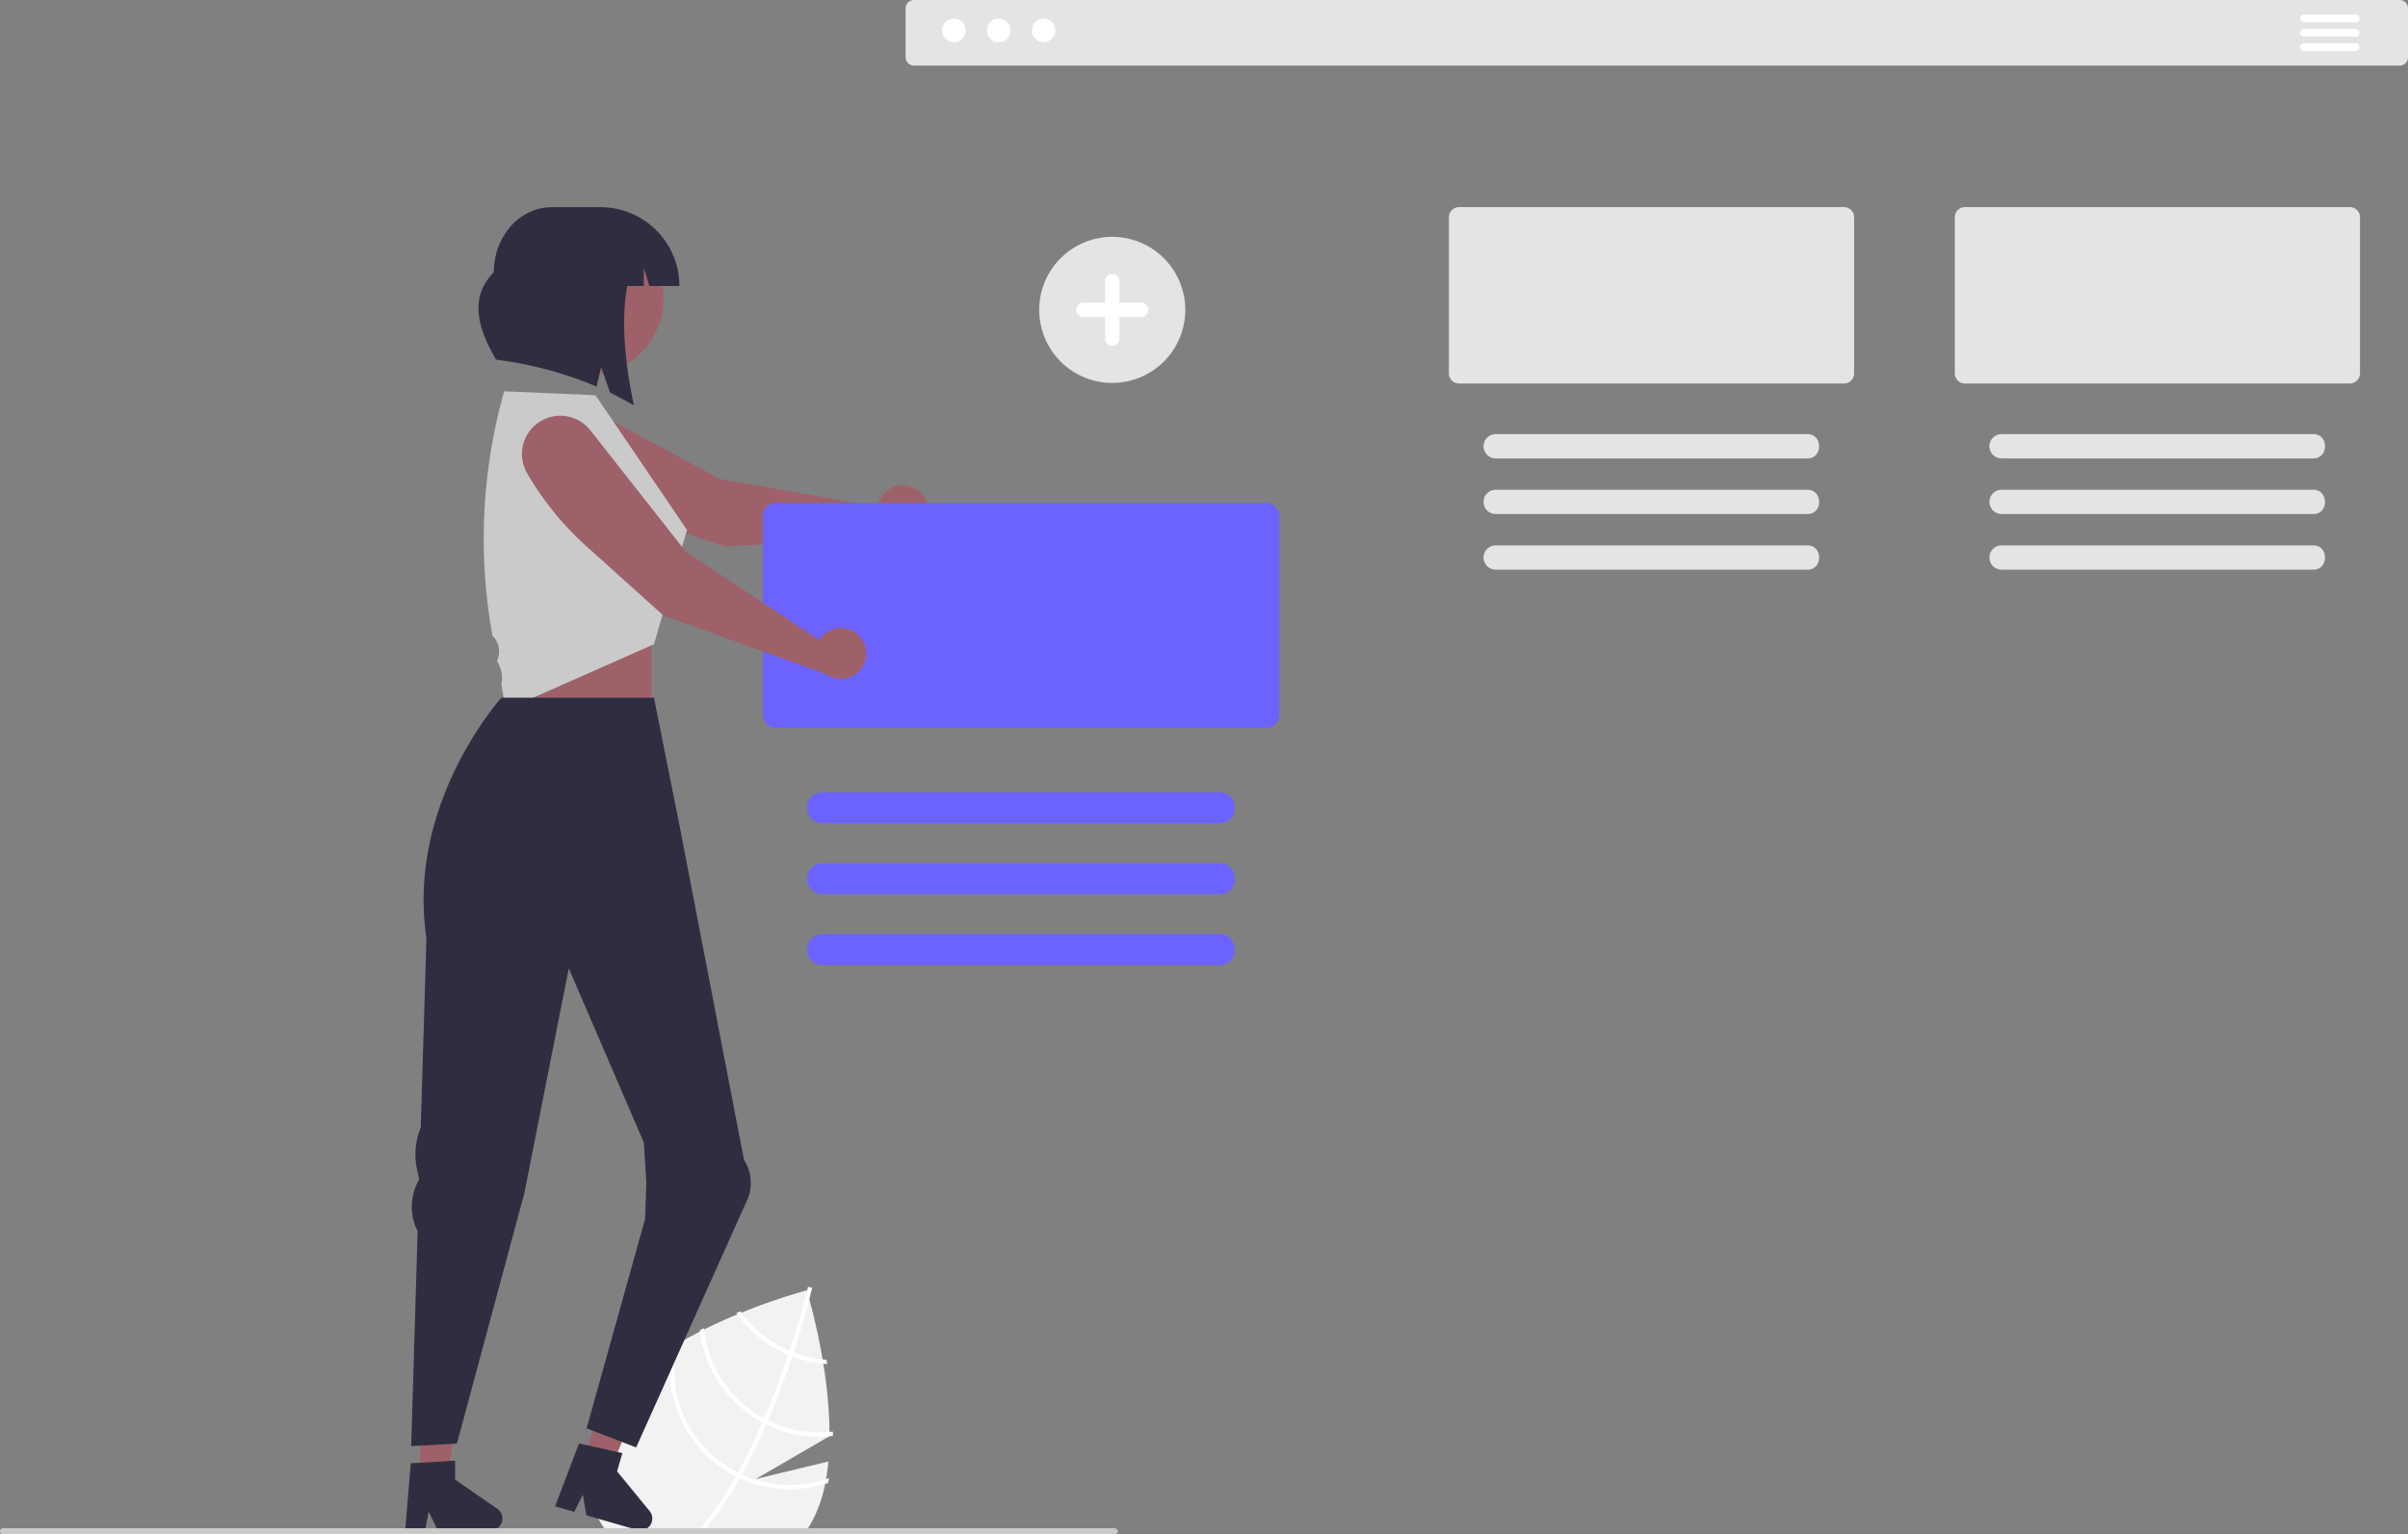 <svg xmlns="http://www.w3.org/2000/svg" id="currentIllo" data-name="Layer 1" width="947.25" height="603.69" viewBox="0 0 947.25 603.69" class="injected-svg DownloadModal__ImageFile-sc-p17csy-5 iIfSkb grid_media" xmlns:xlink="http://www.w3.org/1999/xlink"><rect x="0" y="0" width="947.25" height="603.69" fill="#808080" stroke="none"/><path d="M452.655,713.275l-29,16.84,28.59-6.9c-.22,2.36-.52,4.68-.92,6.95-.11.63-.23,1.25-.36,1.87a51.878,51.878,0,0,1-5.25,14.92c-.48.86-.96,1.7-1.46,2.51-.48.82-.98,1.61-1.49,2.38H365.895c-.64-.77-1.25-1.57-1.81-2.38a35.976,35.976,0,0,1-6.18-26.62,44.968,44.968,0,0,1,1.2-5.63,51.568,51.568,0,0,1,1.83-5.57,73.442,73.442,0,0,1,4.41-9.35c3.52-6.34,9.01-12.06,15.48-17.14a108.069,108.069,0,0,1,9.78-6.8q.96-.615,1.95-1.2c1.01-.6,2.02-1.19,3.04-1.76,2.03-1.16,4.08-2.26,6.13-3.3.54-.28,1.07-.55,1.6-.81,4.45-2.22,8.88-4.21,13.1-5.96.53-.22,1.07-.44,1.6-.65a233.308,233.308,0,0,1,25.72-8.81s.03.08.08.25c.13.46.46,1.57.91,3.21,1.25,4.55,3.45,13.23,5.22,23.71.1.57.19,1.15.29,1.73a181.688,181.688,0,0,1,2.45,26.81c.01.56.01,1.11.01,1.67Z" transform="translate(-126.375 -148.155)" fill="#f2f2f2"/><path d="M445.865,654.845c-.01.03-.11.52-.34,1.42-.19.75-.45,1.78-.79,3.06-1.17,4.47-3.25,11.96-6.21,20.98-.17.52-.35,1.06-.53,1.6-2.06,6.17-4.51,12.99-7.34,20-.71,1.76-1.42,3.49-2.15,5.18-.22.53-.44,1.05-.67,1.56q-4.65,10.77-9.57,19.71l-.83,1.49a134.524,134.524,0,0,1-13.19,19.62c-.67.82-1.35,1.61-2.04,2.38h-2.32c.7-.77,1.4-1.57,2.08-2.38a132.146,132.146,0,0,0,13.87-20.4c.28-.49.56-.98.83-1.48,3.53-6.41,6.74-13.11,9.61-19.75.23-.51.45-1.03.67-1.56,3.75-8.78,6.9-17.41,9.44-25.01.18-.54.36-1.08.53-1.61,3.7-11.22,6.02-20.02,6.91-23.54.12-.52.22-.93.29-1.21.07-.26.1-.41.11-.44l.81.19h.01Z" transform="translate(-126.375 -148.155)" fill="#fff"/><path d="M451.485,683.165c-.51-.03-1.02-.08-1.53-.13a44.996,44.996,0,0,1-11.43-2.73c-.53-.21-1.07-.42-1.61-.65a45.858,45.858,0,0,1-4.28-2.11,45.276,45.276,0,0,1-14.61-12.87c-.13-.17-.26-.35-.38-.52q-.78.33-1.59.66c.12.17.24.34.37.51a46.766,46.766,0,0,0,15.39,13.7,48.307,48.307,0,0,0,4.57,2.24c.53.22,1.07.44,1.61.64a46.891,46.891,0,0,0,12.25,2.86c.5.05,1.01.09,1.51.12C451.665,684.295,451.575,683.725,451.485,683.165Z" transform="translate(-126.375 -148.155)" fill="#fff"/><path d="M452.695,711.575a45.37,45.37,0,0,1-24.19-4.49q-.795-.375-1.56-.81a4.233,4.233,0,0,1-.47-.25,45.58,45.58,0,0,1-23.15-34.74c-.02-.17-.04-.35-.06-.52-.54.28-1.08.55-1.61.83.02.17.04.33.07.5a47.226,47.226,0,0,0,23.93,35.41c.2.11.41.23.62.33q.78.42,1.56.81a47.05,47.05,0,0,0,24.82,4.63c.45-.04.9-.09,1.35-.14,0-.57.01-1.13.01-1.7C453.575,711.485,453.135,711.535,452.695,711.575Z" transform="translate(-126.375 -148.155)" fill="#fff"/><path d="M451.325,730.165a45.548,45.548,0,0,1-27.75.21,44.468,44.468,0,0,1-5.31-2.02c-.54-.24-1.07-.5-1.6-.77-.57-.28-1.13-.58-1.68-.88a45.675,45.675,0,0,1-23.39-42.39,43.763,43.763,0,0,1,.96-7.16c.03-.16.06-.32.1-.48-.66.41-1.32.82-1.97,1.24-.03.15-.06.29-.08.44a46.771,46.771,0,0,0-.73,9.79,47.253,47.253,0,0,0,24.28,40.03c.56.31,1.12.61,1.68.89.53.27,1.07.53,1.6.78a47.175,47.175,0,0,0,33.53,2.19c.37-.1.74-.22,1.11-.34.15-.64.28-1.28.4-1.92C452.095,729.915,451.715,730.045,451.325,730.165Z" transform="translate(-126.375 -148.155)" fill="#fff"/><rect x="200.25" y="246.52" width="56" height="56" fill="#9e616a"/><polygon points="165.326 581.214 176.36 581.213 181.608 538.656 165.324 538.657 165.326 581.214" fill="#9e616a"/><path d="M321.985,741.805l-16.58-11.45v-7.47l-1.88.11-11.82.71-3.74.22-2.13,25.54-.07.85h7.83l.16-.85,1.24-6.54,3.17,6.54.41.85H319.335a4.679,4.679,0,0,0,4.67-4.66A4.671,4.671,0,0,0,321.985,741.805Z" transform="translate(-126.375 -148.155)" fill="#2f2e41"/><polygon points="229.853 574.209 240.457 577.258 257.265 537.81 241.615 533.309 229.853 574.209" fill="#9e616a"/><path d="M381.895,742.695l-12.77-15.59,2.07-7.18-1.84-.41-10.25-2.3-1.31-.29-3.65-.82-9.41,24.75,7.52,2.17,3.39-6.72,1.39,8.09,4.74,1.36,12.89,3.71,2.33.67a4.663,4.663,0,0,0,4.9-7.44Z" transform="translate(-126.375 -148.155)" fill="#2f2e41"/><path d="M1070.355,148.155H485.895a3.28,3.28,0,0,0-3.27,3.28v19.25a3.28,3.28,0,0,0,3.27,3.28h584.46a3.28,3.28,0,0,0,3.27-3.28v-19.25A3.28,3.28,0,0,0,1070.355,148.155Z" transform="translate(-126.375 -148.155)" fill="#e4e4e4"/><circle id="b5b16cf8-67a2-4f26-b1bf-3e43b6764a92" data-name="Ellipse 90" cx="375.249" cy="11.965" r="4.648" fill="#fff"/><circle id="b66c556c-a3ce-485d-a169-682ae89102b6" data-name="Ellipse 91" cx="392.89" cy="11.965" r="4.648" fill="#fff"/><circle id="b9ccba63-6bb8-47f6-85e8-d2b1a1d873e2" data-name="Ellipse 92" cx="410.533" cy="11.965" r="4.648" fill="#fff"/><path d="M1053.065,153.915h-20.31a1.505,1.505,0,1,0,0,3.01h20.31a1.505,1.505,0,1,0,0-3.01Z" transform="translate(-126.375 -148.155)" fill="#fff"/><path d="M1053.065,159.555h-20.31a1.505,1.505,0,1,0,0,3.01h20.31a1.505,1.505,0,1,0,0-3.01Z" transform="translate(-126.375 -148.155)" fill="#fff"/><path d="M1053.065,165.195h-20.31a1.505,1.505,0,1,0,0,3.01h20.31a1.505,1.505,0,1,0,0-3.01Z" transform="translate(-126.375 -148.155)" fill="#fff"/><path d="M1050.755,229.645H899.325a3.99,3.99,0,0,0-3.98,3.98v61.45a3.99,3.99,0,0,0,3.98,3.98h151.43a3.984,3.984,0,0,0,3.98-3.98v-61.45A3.984,3.984,0,0,0,1050.755,229.645Z" transform="translate(-126.375 -148.155)" fill="#e4e4e4"/><path d="M1036.335,318.975H913.745a4.775,4.775,0,0,0,0,9.55H1036.335C1042.555,328.615,1042.495,318.885,1036.335,318.975Z" transform="translate(-126.375 -148.155)" fill="#e4e4e4"/><path d="M1036.335,340.865H913.745a4.775,4.775,0,0,0,0,9.55H1036.335C1042.555,350.505,1042.495,340.775,1036.335,340.865Z" transform="translate(-126.375 -148.155)" fill="#e4e4e4"/><path d="M1036.335,362.755H913.745a4.775,4.775,0,0,0,0,9.55H1036.335C1042.555,372.395,1042.495,362.665,1036.335,362.755Z" transform="translate(-126.375 -148.155)" fill="#e4e4e4"/><path d="M851.755,229.645H700.325a3.99,3.99,0,0,0-3.98,3.98v61.45a3.99,3.99,0,0,0,3.98,3.98H851.755a3.984,3.984,0,0,0,3.98-3.98v-61.45A3.984,3.984,0,0,0,851.755,229.645Z" transform="translate(-126.375 -148.155)" fill="#e4e4e4"/><path d="M837.335,318.975H714.745a4.775,4.775,0,0,0,0,9.55H837.335C843.555,328.615,843.495,318.885,837.335,318.975Z" transform="translate(-126.375 -148.155)" fill="#e4e4e4"/><path d="M837.335,340.865H714.745a4.775,4.775,0,0,0,0,9.55H837.335C843.555,350.505,843.495,340.775,837.335,340.865Z" transform="translate(-126.375 -148.155)" fill="#e4e4e4"/><path d="M837.335,362.755H714.745a4.775,4.775,0,0,0,0,9.55H837.335C843.555,372.395,843.495,362.665,837.335,362.755Z" transform="translate(-126.375 -148.155)" fill="#e4e4e4"/><path d="M472.043,345.862a10.024,10.024,0,0,0-.423,1.747l-62.004-10.96-53.408-28.799a15.08,15.08,0,0,0-16.097,25.418l0,0A118.971,118.971,0,0,0,372.847,350.264l38.72,12.969,67.821-4.347a9.997,9.997,0,1,0-7.345-13.024Z" transform="translate(-126.375 -148.155)" fill="#9e616a"/><path d="M624.555,346.055h-193.02a5.087,5.087,0,0,0-5.08,5.08v78.31a5.087,5.087,0,0,0,5.08,5.08h193.02A5.085,5.085,0,0,0,629.625,429.445v-78.31A5.085,5.085,0,0,0,624.555,346.055Z" transform="translate(-126.375 -148.155)" fill="#6c63ff"/><path d="M606.175,459.915H449.915a6.09,6.09,0,0,0,0,12.18H606.175C614.105,472.205,614.025,459.805,606.175,459.915Z" transform="translate(-126.375 -148.155)" fill="#6c63ff"/><path d="M606.175,487.815H449.915a6.09,6.09,0,0,0,0,12.18H606.175C614.105,500.105,614.025,487.705,606.175,487.815Z" transform="translate(-126.375 -148.155)" fill="#6c63ff"/><path d="M606.175,515.725H449.915a6.085,6.085,0,1,0,0,12.17H606.175C614.105,528.005,614.025,515.615,606.175,515.725Z" transform="translate(-126.375 -148.155)" fill="#6c63ff"/><circle cx="357.654" cy="265.793" r="29.729" transform="translate(-173.494 303.973) rotate(-61.337)" fill="#9e616a"/><path d="M362.625,229.675H343.421c-12.59,0-22.796,11.482-22.796,25.646-9.5,9.539-6.649,21.489.889,34.354a149.225,149.225,0,0,1,39.541,10.576l1.792-7.654,3.536,10.081q4.717,2.285,9.354,4.998c-3.608-16.951-5.093-33.863-2.616-47H379.625v-7.118l2.208,7.118h11.792V260.675A31,31,0,0,0,362.625,229.675Z" transform="translate(-126.375 -148.155)" fill="#2f2e41"/><path d="M360.625,303.675,324.67,302.116l-.967,3.674a213.669,213.669,0,0,0-3.599,92.57l0,0h0a8.242,8.242,0,0,1,2.345,8.007l-.516,2.059.048.075a12.062,12.062,0,0,1,1.601,9.005v0l1.798,9.902L383.625,401.675l13-45Z" transform="translate(-126.375 -148.155)" fill="#cacaca"/><path d="M449.732,398.519a10.024,10.024,0,0,0-1.084,1.434L396.144,365.196l-37.51-47.694a15.08,15.08,0,0,0-24.891,16.9l0,0a118.971,118.971,0,0,0,23.253,28.631l30.346,27.323,63.937,23.035a9.997,9.997,0,1,0-1.548-14.872Z" transform="translate(-126.375 -148.155)" fill="#9e616a"/><path d="M563.908,298.82a28.735,28.735,0,1,1,28.735-28.735A28.735,28.735,0,0,1,563.908,298.82Z" transform="translate(-126.375 -148.155)" fill="#e4e4e4"/><path d="M575.247,267.25h-8.504v-8.504a2.835,2.835,0,0,0-5.669,0V267.25h-8.504a2.835,2.835,0,0,0,0,5.669h8.504v8.504a2.835,2.835,0,0,0,5.669,0v-8.504h8.504a2.835,2.835,0,1,0,0-5.669Z" transform="translate(-126.375 -148.155)" fill="#fff"/><path d="M420.614,619.614a16.874,16.874,0,0,0-1.57-15.088L393.625,472.675l-10-50h-60s-37.5,41.5-29.5,94.5l-2.239,74.64a27.448,27.448,0,0,0-1.503,16.186l.891,4.222-.344.636a21.334,21.334,0,0,0-.269,19.772L288.125,717.175l18-1,26.5-98.5,17.5-88.5,29.5,68.5,1,16-.485,14.103L357.125,710.175l19.5,7.5Z" transform="translate(-126.375 -148.155)" fill="#2f2e41"/><path d="M566.055,750.655a1.193,1.193,0,0,1-1.19,1.19H127.565a1.19,1.19,0,0,1,0-2.38H564.865A1.187,1.187,0,0,1,566.055,750.655Z" transform="translate(-126.375 -148.155)" fill="#cacaca"/></svg>